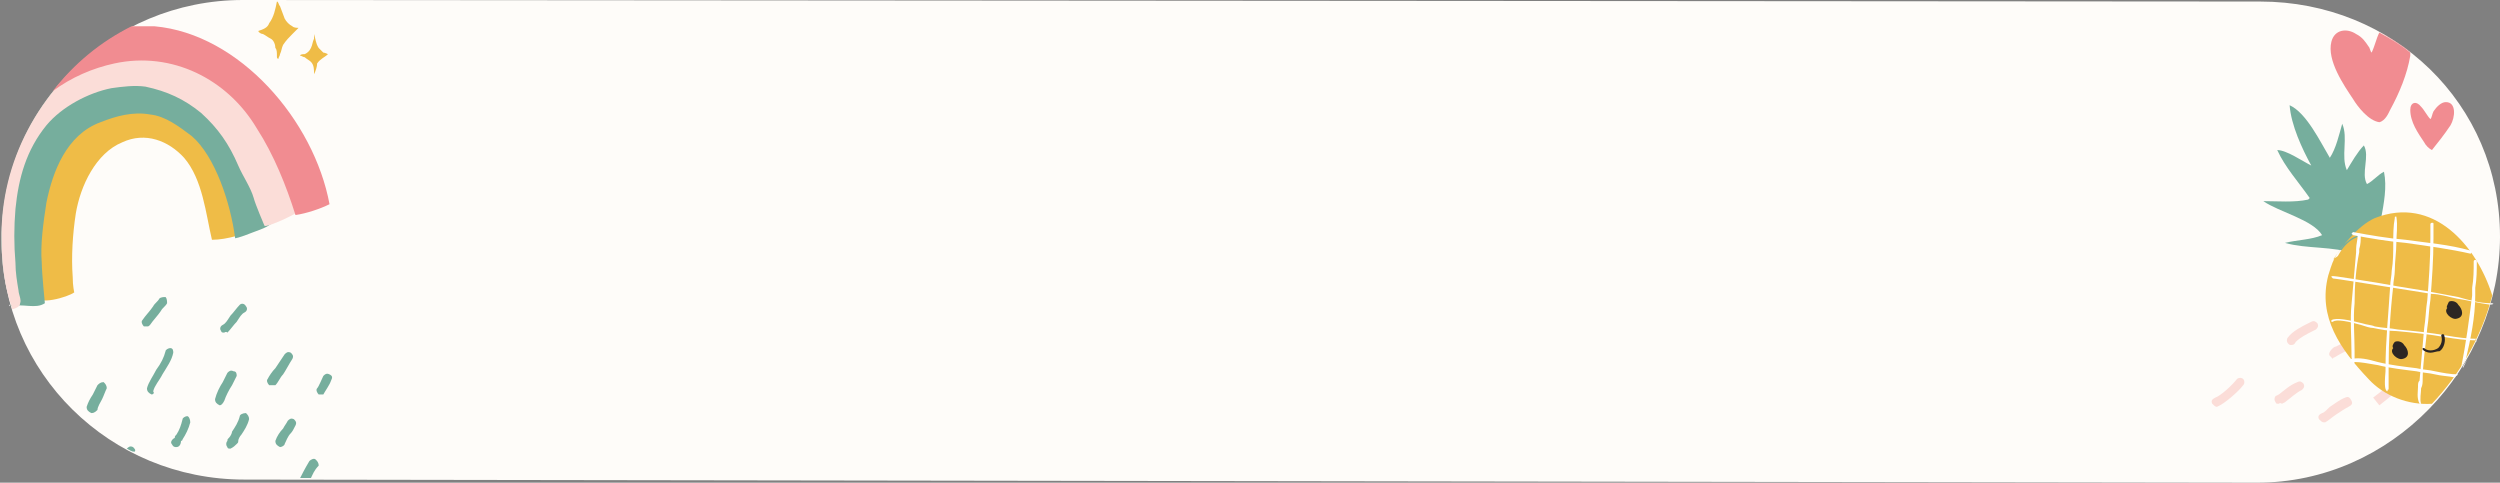 <?xml version="1.0" encoding="utf-8"?>
<!-- Generator: Adobe Illustrator 24.2.0, SVG Export Plug-In . SVG Version: 6.00 Build 0)  -->
<svg version="1.1" id="calque_1" xmlns="http://www.w3.org/2000/svg" xmlns:xlink="http://www.w3.org/1999/xlink" x="0px" y="0px"
	 viewBox="0 0 161.6 31.2" style="enable-background:new 0 0 161.6 31.2;" xml:space="preserve">
<rect x="0" y="0" width="161.6" height="31.2" fill="#808080" stroke="none"/>
<style type="text/css">
	.st0{fill:#FEFCF9;}
	.st1{fill:#F18C91;}
	.st2{fill:#76AE9D;}
	.st3{fill:#FBDDD8;}
	.st4{fill:#EFBC47;}
	.st5{fill:#FFFFFF;}
	.st6{fill:#2C2623;}
</style>
<path class="st0" d="M146.1,0.1L15.7,0C7.1,0,0.1,6.9,0.1,15.5C0.1,24.1,7.1,31,15.8,31l130.1,0.2c8.7,0,15.7-7.4,15.7-15.9
	C161.6,6.7,154.7,0.1,146.1,0.1z"/>
<g>
	<path class="st1" d="M153.9,2.1c0.7,0.4,1.3,0.8,2,1.3"/>
	<path class="st1" d="M153.1,3c-0.2-0.3-0.4-0.6-0.8-0.8c-0.6-0.4-1.4-0.3-1.6,0.5c-0.3,1.2,0.8,2.8,1.4,3.7c0.3,0.5,1,1.4,1.7,1.5
		c0.4-0.1,0.6-0.6,0.7-0.8c0.6-1.1,1.1-2.3,1.3-3.5c0-0.1,0-0.1,0-0.2c-0.6-0.5-1.3-0.9-2-1.3c-0.2,0.4-0.3,0.9-0.5,1.3
		C153.2,3.3,153.2,3.1,153.1,3z"/>
	<path class="st1" d="M158.1,6.6c-0.3,0-0.6,0.3-0.8,0.6c-0.1,0.2-0.1,0.4-0.2,0.5c-0.2-0.2-0.4-0.6-0.6-0.8
		c-0.3-0.4-0.7-0.3-0.7,0.2c0,0.8,0.5,1.5,0.9,2.1c0.1,0.2,0.3,0.4,0.5,0.5c0.4-0.5,0.8-1,1.2-1.6C158.7,7.6,158.8,6.6,158.1,6.6z"
		/>
	<g>
		<g>
			<path class="st2" d="M11,22.5c-0.1,0-0.3,0.1-0.3,0.2c-0.1,0.4-0.3,0.8-0.6,1.2c-0.2,0.4-0.5,0.8-0.6,1.2c0,0.2,0.1,0.3,0.3,0.4
				c0.1,0,0.2-0.1,0.1-0.2c0.1-0.4,0.4-0.7,0.6-1.1c0.3-0.5,0.6-0.9,0.7-1.4C11.2,22.7,11.2,22.5,11,22.5z"/>
		</g>
		<g>
			<path class="st2" d="M12.1,26.9c-0.1,0-0.3,0.1-0.3,0.2c-0.1,0.4-0.2,0.7-0.4,1c-0.1,0.1-0.1,0.1-0.1,0.2
				c-0.2,0.1-0.3,0.3-0.2,0.4c0.1,0.2,0.2,0.2,0.3,0.2c0.2,0,0.3-0.2,0.3-0.4c0.1,0,0.1-0.1,0.1-0.1c0.2-0.3,0.4-0.7,0.5-1.1
				C12.3,27.1,12.2,26.9,12.1,26.9z"/>
		</g>
		<g>
			<path class="st2" d="M15.1,24c-0.2-0.1-0.3,0-0.4,0.1c-0.1,0.2-0.2,0.4-0.3,0.6c-0.2,0.3-0.4,0.7-0.5,1.1c0,0.2,0.1,0.3,0.3,0.4
				c0.1,0,0.2-0.1,0.3-0.3c0.1-0.3,0.3-0.7,0.5-1c0.1-0.2,0.2-0.4,0.3-0.6C15.3,24.2,15.3,24,15.1,24z"/>
		</g>
		<g>
			<path class="st2" d="M15.5,26.9c-0.1,0.4-0.3,0.7-0.5,1c0,0.1-0.1,0.3-0.2,0.4s-0.1,0.1-0.1,0.2c-0.1,0.1-0.1,0.3,0,0.4
				c0,0.1,0.1,0.1,0.2,0.1c0.2-0.1,0.3-0.2,0.4-0.3c0.1-0.1,0.1-0.1,0.1-0.2c0-0.1,0.1-0.3,0.2-0.4c0.2-0.3,0.4-0.6,0.5-1
				c0-0.2-0.1-0.3-0.2-0.4C15.7,26.7,15.5,26.8,15.5,26.9z"/>
		</g>
		<g>
			<path class="st2" d="M18.6,27.2c-0.1,0.2-0.2,0.3-0.3,0.5c-0.2,0.2-0.4,0.5-0.5,0.8c0,0.2,0.1,0.3,0.3,0.4c0.1,0,0.3-0.1,0.3-0.2
				c0.1-0.2,0.2-0.5,0.4-0.7c0.1-0.1,0.2-0.3,0.3-0.5c0.1-0.2,0-0.3-0.1-0.4C18.8,27,18.7,27.1,18.6,27.2z"/>
		</g>
		<g>
			<path class="st2" d="M20.4,29.7c-0.1-0.1-0.3,0-0.4,0.1c-0.3,0.5-0.5,0.9-0.6,1.1l0.7,0c0.1-0.2,0.2-0.5,0.5-0.8
				C20.6,29.9,20.5,29.8,20.4,29.7z"/>
		</g>
		<g>
			<path class="st2" d="M18.4,22.9c-0.2,0.3-0.4,0.6-0.6,0.9c-0.2,0.2-0.4,0.5-0.5,0.7c-0.1,0.1,0,0.3,0.1,0.4h0.1
				c0.1,0,0.2,0,0.3,0c0.2-0.2,0.3-0.5,0.5-0.7c0.2-0.3,0.4-0.7,0.6-1c0.1-0.2,0-0.3-0.1-0.4C18.6,22.7,18.5,22.8,18.4,22.9z"/>
		</g>
		<g>
			<path class="st2" d="M15.5,19.7c-0.2,0.2-0.4,0.5-0.6,0.7c-0.2,0.3-0.3,0.5-0.5,0.6c-0.2,0.1-0.2,0.3-0.1,0.4
				c0,0.1,0.1,0.1,0.2,0.1c0,0,0.1-0.1,0.2,0c0.2-0.2,0.4-0.5,0.6-0.7c0.2-0.3,0.3-0.5,0.5-0.6c0.2-0.1,0.2-0.3,0.1-0.4
				C15.8,19.6,15.6,19.6,15.5,19.7z"/>
		</g>
		<g>
			<path class="st2" d="M21.3,24.2c-0.2-0.1-0.3,0-0.4,0.1c-0.1,0.2-0.3,0.7-0.4,0.8c-0.1,0.1,0,0.3,0.1,0.4c0.1,0,0.1,0,0.2,0
				c0,0,0.1,0,0.1,0c0.1-0.2,0.4-0.6,0.5-0.9C21.5,24.4,21.5,24.3,21.3,24.2z"/>
		</g>
		<g>
			<path class="st2" d="M8.6,28.9c-0.2-0.1-0.3,0-0.4,0.1c0,0,0,0,0,0c0.2,0.1,0.3,0.2,0.5,0.2C8.8,29.1,8.7,29,8.6,28.9z"/>
		</g>
		<g>
			<path class="st2" d="M6.3,24.9c-0.1,0.2-0.2,0.4-0.3,0.6c-0.2,0.3-0.3,0.5-0.4,0.8c0,0.2,0.1,0.3,0.3,0.4c0.1,0,0.2,0,0.4-0.2
				c0-0.2,0.2-0.5,0.3-0.7c0.1-0.2,0.2-0.5,0.3-0.7c0-0.2-0.1-0.3-0.2-0.4C6.5,24.7,6.4,24.8,6.3,24.9z"/>
		</g>
		<g>
			<path class="st2" d="M10.3,19.3c-0.1,0.2-0.3,0.3-0.4,0.5c-0.2,0.3-0.5,0.6-0.7,0.9c-0.1,0.1,0,0.3,0.1,0.4c0.1,0,0.1,0,0.2,0
				c0.1,0,0.1,0,0.2-0.1c0.2-0.3,0.5-0.6,0.7-0.9c0.1-0.2,0.3-0.3,0.4-0.5c0-0.1,0-0.3-0.1-0.4C10.6,19.2,10.4,19.2,10.3,19.3z"/>
		</g>
	</g>
	<g>
		<g>
			<path class="st3" d="M144.6,24.5c-0.4,0.5-1.1,1.1-1.4,1.2c-0.2,0.1-0.3,0.2-0.2,0.4c0.1,0.1,0.2,0.2,0.3,0.2
				c0.5-0.2,1.4-1,1.7-1.4c0.1-0.1,0.1-0.3,0-0.4C144.9,24.4,144.7,24.4,144.6,24.5z"/>
		</g>
		<g>
			<path class="st3" d="M148.5,24.7c-0.5,0.2-0.8,0.5-1.2,0.8l-0.2,0.1c-0.1,0.1-0.1,0.3,0,0.4c0,0.1,0.1,0.1,0.2,0.1
				c0,0,0.1-0.1,0.2,0l0.2-0.1c0.4-0.3,0.7-0.6,1.1-0.8c0.1-0.1,0.2-0.2,0.1-0.4C148.8,24.7,148.7,24.6,148.5,24.7z"/>
		</g>
		<g>
			<path class="st3" d="M151.6,25.7c-0.3,0.1-0.7,0.4-1,0.6c-0.2,0.2-0.4,0.4-0.5,0.4c-0.2,0.1-0.3,0.2-0.2,0.4
				c0.1,0.1,0.2,0.2,0.3,0.2c0,0,0,0,0.1,0c0.2-0.1,0.4-0.3,0.7-0.5c0.3-0.2,0.6-0.4,0.8-0.5s0.3-0.2,0.2-0.4
				C151.9,25.7,151.8,25.6,151.6,25.7z"/>
		</g>
		<g>
			<path class="st3" d="M149.4,20.8l-0.2,0.1c-0.4,0.2-1,0.5-1.3,0.9c-0.1,0.1-0.1,0.3,0,0.4c0.1,0.1,0.1,0.1,0.2,0.1
				c0.1,0,0.2,0,0.3-0.2c0.3-0.3,0.7-0.5,1.1-0.7l0.2-0.1c0.1-0.1,0.2-0.2,0.1-0.4C149.7,20.8,149.6,20.7,149.4,20.8z"/>
		</g>
		<g>
			<path class="st3" d="M150.9,23.2C150.9,23.2,150.9,23.2,150.9,23.2c-0.1,0-0.1,0-0.1,0C150.9,23.2,150.9,23.2,150.9,23.2z"/>
			<path class="st3" d="M152.1,21.8c-0.3,0.2-0.7,0.4-1.1,0.6c0,0-0.1,0-0.2,0.1c0,0,0,0-0.1,0.1c-0.1,0.1-0.2,0.3-0.1,0.4
				c0.1,0.1,0.1,0.1,0.2,0.2c0-0.1,0.1-0.1,0.1-0.1c0.5-0.3,0.9-0.5,1.4-0.7c0.2-0.1,0.3-0.2,0.2-0.4
				C152.4,21.8,152.3,21.7,152.1,21.8z"/>
		</g>
		<g>
			<path class="st3" d="M154.6,24.8c-0.3,0.2-1.2,0.9-1.2,0.9l0.4,0.5c0,0,0.9-0.7,1.1-0.9c0.2-0.1,0.2-0.3,0.1-0.4
				C154.9,24.7,154.7,24.7,154.6,24.8z"/>
		</g>
	</g>
	<g>
		<g>
			<path class="st2" d="M153,11.9c-0.4-0.7,0.2-1.8-0.2-2.5c-0.4,0.4-0.8,1.1-1.1,1.6c-0.4-0.9,0.1-2.1-0.3-3
				c-0.2,0.7-0.4,1.6-0.8,2.2c-0.6-1-1.5-2.9-2.6-3.4c0.1,1.3,0.8,2.8,1.4,3.9c-0.6-0.3-1.6-1-2.2-1c0.5,1.1,1.4,2.1,2.1,3.1
				c-0.1,0.1-0.1,0.1-0.1,0.1c-0.9,0.2-2,0.1-2.9,0.1c1,0.7,3.2,1.2,3.8,2.2c-0.7,0.3-1.6,0.3-2.4,0.5c1.4,0.4,3.1,0.2,4.5,0.7
				c0,0.1,0,0-0.1,0.1c1.5,0.1,1.6-0.6,1.8-2.3c0.2-1.1,0.4-2.1,0.2-3.1C153.7,11.3,153.4,11.7,153,11.9z"/>
		</g>
		<g>
			<path class="st4" d="M151,16.8l2.3-1.5C152.2,15,151.4,15.9,151,16.8z"/>
			<path class="st4" d="M153.5,14.1c-1.1,0.5-2.1,1.8-2.7,2.7l0.1-0.1c0.5-0.9,1.2-1.7,2.3-1.5l-2.3,1.5c-0.2,0.4-0.3,0.8-0.4,1.1
				c-0.7,2.7,0.8,4.8,2.6,6.7c1,1.1,2.6,1.7,4.1,1.6c1.8-1.9,3.2-4.3,3.9-7C160.1,15.9,157.3,12.6,153.5,14.1z"/>
		</g>
		<g>
			<path class="st5" d="M152.5,15.1c-0.1,0-0.1,0.1-0.1,0.1c0,0.3-0.1,0.6-0.1,0.9c0,0.1,0,0.1,0,0.2c-0.1,1.1-0.2,2.2-0.3,3.4
				c-0.1,1,0,2.1,0,3.1v0.1c0,0.1,0,0.4,0.1,0.6c0.1,0,0.1,0,0.1-0.3c0,0,0-0.2,0-0.4v-0.1c0-1-0.1-2.1,0-3.1c0-1.2,0.1-2.3,0.3-3.3
				c0-0.1,0-0.1,0-0.2c0.1-0.3,0.1-0.6,0.1-0.9C152.6,15.1,152.5,15.1,152.5,15.1z"/>
		</g>
		<g>
			<path class="st5" d="M154.9,14c-0.1,0-0.1,0-0.1,0.1c-0.1,0.5-0.1,1.1-0.1,1.6c0,0.6,0,1.2-0.1,1.8c0,0.3-0.1,0.7-0.1,1
				c-0.1,1.7-0.3,3.5-0.3,5.3c0,0,0,0.1,0,0.2c-0.1,1.1,0,1.2,0.1,1.3c0,0,0,0,0,0c0,0,0,0,0,0c0.1-0.1,0-0.2,0.1-0.1
				c0-0.1,0-0.9,0-1.2c0-0.1,0-0.2,0-0.2c0-1.8,0.1-3.6,0.3-5.3c0-0.3,0.1-0.7,0.1-1c0-0.6,0.1-1.2,0.1-1.8
				C154.9,15.2,155,14.6,154.9,14C155,14,155,14,154.9,14z"/>
		</g>
		<g>
			<path class="st5" d="M156.5,26.1C156.5,26.1,156.5,26.1,156.5,26.1C156.5,26.1,156.5,26.1,156.5,26.1z"/>
			<path class="st5" d="M157.2,14.4c-0.1,0-0.1,0.1-0.1,0.1c0,0.2,0,0.5,0,0.7c0,0,0,0.1,0,0.2c0,1.4-0.1,2.7-0.2,4
				c-0.1,0.6-0.1,1.2-0.2,1.8c-0.1,1.1-0.2,2.3-0.3,3.4c-0.1,0.1-0.1,0.2-0.1,0.4c0,0.3-0.1,0.7,0.1,1.1c0.1,0,0.1,0,0.1,0
				c-0.1-0.3,0-0.7,0-1c0.1-0.2,0.1-0.4,0.1-0.5c0-1.1,0.2-2.3,0.3-3.4c0.1-0.6,0.1-1.2,0.2-1.8c0.1-1.3,0.2-2.6,0.2-4
				c0,0,0-0.1,0-0.2c0-0.2,0-0.5,0-0.7C157.3,14.4,157.3,14.4,157.2,14.4z"/>
		</g>
		<g>
			<path class="st5" d="M159.5,23.2c-0.1,0.2-0.2,0.3-0.3,0.5c0,0,0,0.1,0,0.1"/>
			<path class="st5" d="M160,19.1c0-0.2,0-0.3,0-0.5c0.1-0.6,0.1-1.1,0.1-1.7c0-0.1-0.1-0.1-0.1-0.1c-0.1,0-0.1,0.1-0.1,0.1
				c0,0.6,0,1.1-0.1,1.7c0,0.2,0,0.3,0,0.5c-0.2,1.6-0.4,3.1-0.7,4.6c0.1-0.2,0.2-0.3,0.3-0.5C159.7,21.9,160,20.5,160,19.1z"/>
		</g>
		<g>
			<path class="st5" d="M157.4,24c-0.4-0.1-0.8-0.1-1.2-0.2c-0.8-0.1-1.7-0.2-2.5-0.4c-0.7-0.2-1.2-0.3-1.7-0.2
				c-0.1,0-0.1,0.1-0.1,0.1c0,0.1,0.1,0.1,0.1,0.1h0.1c0.1,0,0.1,0,0.1,0c0.4,0,0.9,0.1,1.5,0.2c0.8,0.2,1.7,0.3,2.5,0.4
				c0.4,0.1,0.8,0.1,1.2,0.2c0.4,0.1,0.8,0.1,1.3,0.2c0-0.1,0.1-0.1,0.2-0.2C158.4,24.2,157.9,24.1,157.4,24z"/>
		</g>
		<g>
			<path class="st5" d="M160.1,22c0,0,0,0.1-0.1,0.1"/>
			<path class="st5" d="M158.2,21.7c-1.1-0.2-2.1-0.3-3.2-0.4c-0.5-0.1-1-0.1-1.5-0.2c-0.2-0.1-0.5-0.1-0.8-0.2
				c-0.8-0.2-1.7-0.4-2-0.2v0.1h0.1c0.2-0.2,1.1,0,1.8,0.2c0.3,0.1,0.6,0.2,0.8,0.2c0.5,0.1,1,0.2,1.5,0.2c1.1,0.1,2.1,0.2,3.2,0.4
				c0.6,0.1,1.3,0.2,1.9,0.2c0,0,0-0.1,0.1-0.1C159.5,21.9,158.8,21.8,158.2,21.7z"/>
		</g>
		<g>
			<path class="st5" d="M161,19.6C161,19.7,161,19.7,161,19.6c0,0.1,0.1,0.1,0.1,0.1c0,0,0-0.1,0.1-0.1
				C161.1,19.6,161.1,19.6,161,19.6z"/>
			<path class="st5" d="M161.2,19.6"/>
			<path class="st5" d="M158.9,19.2c-0.5-0.1-1.1-0.2-1.6-0.3c-0.4-0.1-1.9-0.3-3.5-0.6c-3.1-0.5-3.1-0.5-3.1-0.4l0.1,0.1
				c0.2,0,5.7,0.9,6.4,1c0.5,0,1.1,0.2,1.6,0.3c0.7,0.1,1.4,0.3,2.2,0.4c0,0,0-0.1,0-0.1C160.3,19.6,159.6,19.4,158.9,19.2z"/>
		</g>
		<g>
			<path class="st5" d="M159.7,16.2c-1.4-0.4-2.8-0.5-4.2-0.7c-1.2-0.1-2.3-0.3-3.4-0.5l-0.1,0.1l0.1,0.1c1.1,0.2,2.2,0.4,3.4,0.5
				c1.4,0.2,2.9,0.4,4.2,0.7C159.8,16.3,159.8,16.2,159.7,16.2z"/>
		</g>
		<g>
			<path class="st6" d="M154.8,22.1c-0.1,0.1-0.2,0.3-0.1,0.4c-0.3,0.3,0.3,0.8,0.6,0.7c0.5-0.1,0.4-0.6,0.1-0.9
				C155.3,22.1,155,22,154.8,22.1z"/>
		</g>
		<g>
			<path class="st6" d="M158.9,19.7c-0.1-0.2-0.4-0.3-0.6-0.2c-0.1,0.2-0.2,0.4-0.1,0.4c-0.3,0.3,0.3,0.8,0.6,0.7
				C159.3,20.5,159.2,20,158.9,19.7z"/>
		</g>
		<g>
			<path class="st6" d="M158,21.7c0-0.1-0.1-0.1-0.1-0.1c-0.1,0-0.1,0.1-0.1,0.1c0.1,0.3,0,0.6-0.2,0.8c-0.3,0.2-0.7,0.2-0.9,0h-0.1
				v0.1c0.1,0.1,0.3,0.2,0.5,0.2c0.2,0,0.4-0.1,0.6-0.1C158,22.5,158.1,22,158,21.7z"/>
		</g>
	</g>
	<g>
		<path class="st4" d="M15.1,8.4c-1.7-2.6-4.6-4.2-7.7-3.2c-3.5,1.2-5.8,4.2-6.1,8c-0.1,1.4,0,2.7,0.4,4.1c0,0.6,0.3,1.1,0.5,1.8
			c0.2,0.7,2.2,0.1,2.6-0.2c0,0-0.1-0.4-0.1-1c-0.1-1.3,0-2.8,0.2-4.1c0.3-1.8,1.3-3.9,3-4.6c1.5-0.7,3-0.1,4,1
			c1.2,1.4,1.4,3.6,1.8,5.3c1,0,2.1-0.4,3.1-0.7c0.1-0.6,0-1.3-0.1-1.9C16.5,11.3,16,9.8,15.1,8.4z"/>
		<path class="st5" d="M0.6,19.8C0.7,19.8,0.7,19.8,0.6,19.8c0.1-0.1,0.1-0.1,0-0.1C0.6,19.7,0.6,19.8,0.6,19.8z"/>
		<path class="st2" d="M2.9,19.6c0,0-0.2-2-0.2-2.6c-0.1-1.2,0.1-2.6,0.3-3.9c0.4-2,1.3-4.4,3.5-5.2c1-0.4,2.1-0.7,3.2-0.5
			c1,0.1,1.9,0.8,2.7,1.4c1.5,1.3,2.5,4.3,2.8,6.6c0,0,0.2,0,1.2-0.4c0.5-0.2,1.3-0.4,1.4-1c0-0.2,0.3-0.5,0.2-0.7
			c-0.2-0.6-0.4-1.2-0.7-1.7c-0.4-1-1-1.9-1.6-2.7c-1.2-1.6-2.7-3-4.4-3.9C9.1,3.9,6.5,3.7,4.4,4.8c-2.7,2.8-4.3,6.5-4.3,10.7
			c0,1.4,0.2,2.7,0.6,4c0,0,0.1,0.1,0.1,0.1c0,0,0,0-0.1,0.1c0,0,0,0.1,0,0.1C1.5,19.6,2.3,20,2.9,19.6z"/>
		<path class="st3" d="M1.3,19.6c0.1-0.2-0.1-0.6-0.1-0.8C1.1,18.2,1,17.6,1,17c-0.1-1.2-0.1-2.3,0-3.5c0.2-2,0.7-3.8,2-5.4
			C4,6.9,5.7,6,7.2,5.7c0.7-0.1,1.5-0.2,2.2-0.1c1.4,0.3,2.5,0.8,3.6,1.7c1.1,1,1.8,2,2.4,3.4c0.3,0.7,0.8,1.4,1,2.1
			c0.1,0.4,0.7,1.8,0.7,1.8c0.2,0.1,2.2-0.8,2.6-1.2c0.2-0.1-0.5-0.1-0.4-0.3s-0.1-0.7-0.2-0.9c-0.2-0.7-0.4-1.4-0.7-2.1
			c-0.9-2.4-2.2-5-4.6-6.1C11.7,3,9,2.5,6.5,3c-3.9,2.8-6.5,7.4-6.4,12.5c0,1.6,0.2,3,0.7,4.5C1.1,19.9,1.3,19.8,1.3,19.6z"/>
		<path class="st1" d="M16.6,8.3c1.1,1.7,1.9,3.7,2.5,5.6c0.7-0.1,1.6-0.4,2.2-0.7c-1-5.4-5.8-11-11.3-11.5c-0.5,0-1,0-1.5,0
			c-2,1-3.7,2.4-5.1,4.2C4.6,5,6,4.4,7.4,4.1C11.1,3.3,14.7,5.1,16.6,8.3z"/>
	</g>
	<path class="st4" d="M18.4,1.2c-0.1-0.3-0.2-0.5-0.3-0.8C18,0.3,18,0.1,17.9,0.1c-0.1,0.5-0.2,1-0.5,1.4C17.3,1.8,17,1.9,16.7,2
		c0,0.1,0.2,0.2,0.3,0.2c0.2,0.1,0.3,0.2,0.5,0.3c0.2,0.1,0.3,0.4,0.3,0.6c0.1,0.1,0.1,0.3,0.1,0.5v0.1c0,0,0,0.1,0.1,0.1
		c0-0.1,0.1-0.2,0.1-0.3c0.1-0.2,0.1-0.4,0.2-0.6c0.2-0.3,0.4-0.5,0.6-0.7c0.1-0.1,0.3-0.3,0.4-0.4c-0.1,0-0.3,0-0.4-0.1
		C18.7,1.6,18.5,1.4,18.4,1.2z"/>
	<path class="st4" d="M20.6,3.1c-0.2-0.3-0.2-0.6-0.3-0.9c0,0.1,0,0.2,0,0.3c-0.1,0.2-0.1,0.4-0.2,0.6c-0.1,0.2-0.2,0.3-0.4,0.4
		c-0.1,0-0.3,0-0.3,0.1c0.1,0,0.2,0.1,0.3,0.1C19.8,3.8,20,3.9,20.1,4c0.2,0.2,0.2,0.5,0.2,0.8c0.1-0.2,0.2-0.5,0.2-0.7
		c0.2-0.3,0.5-0.4,0.7-0.6c0,0-0.2-0.1-0.3-0.1C20.8,3.3,20.7,3.2,20.6,3.1z"/>
</g>
</svg>
